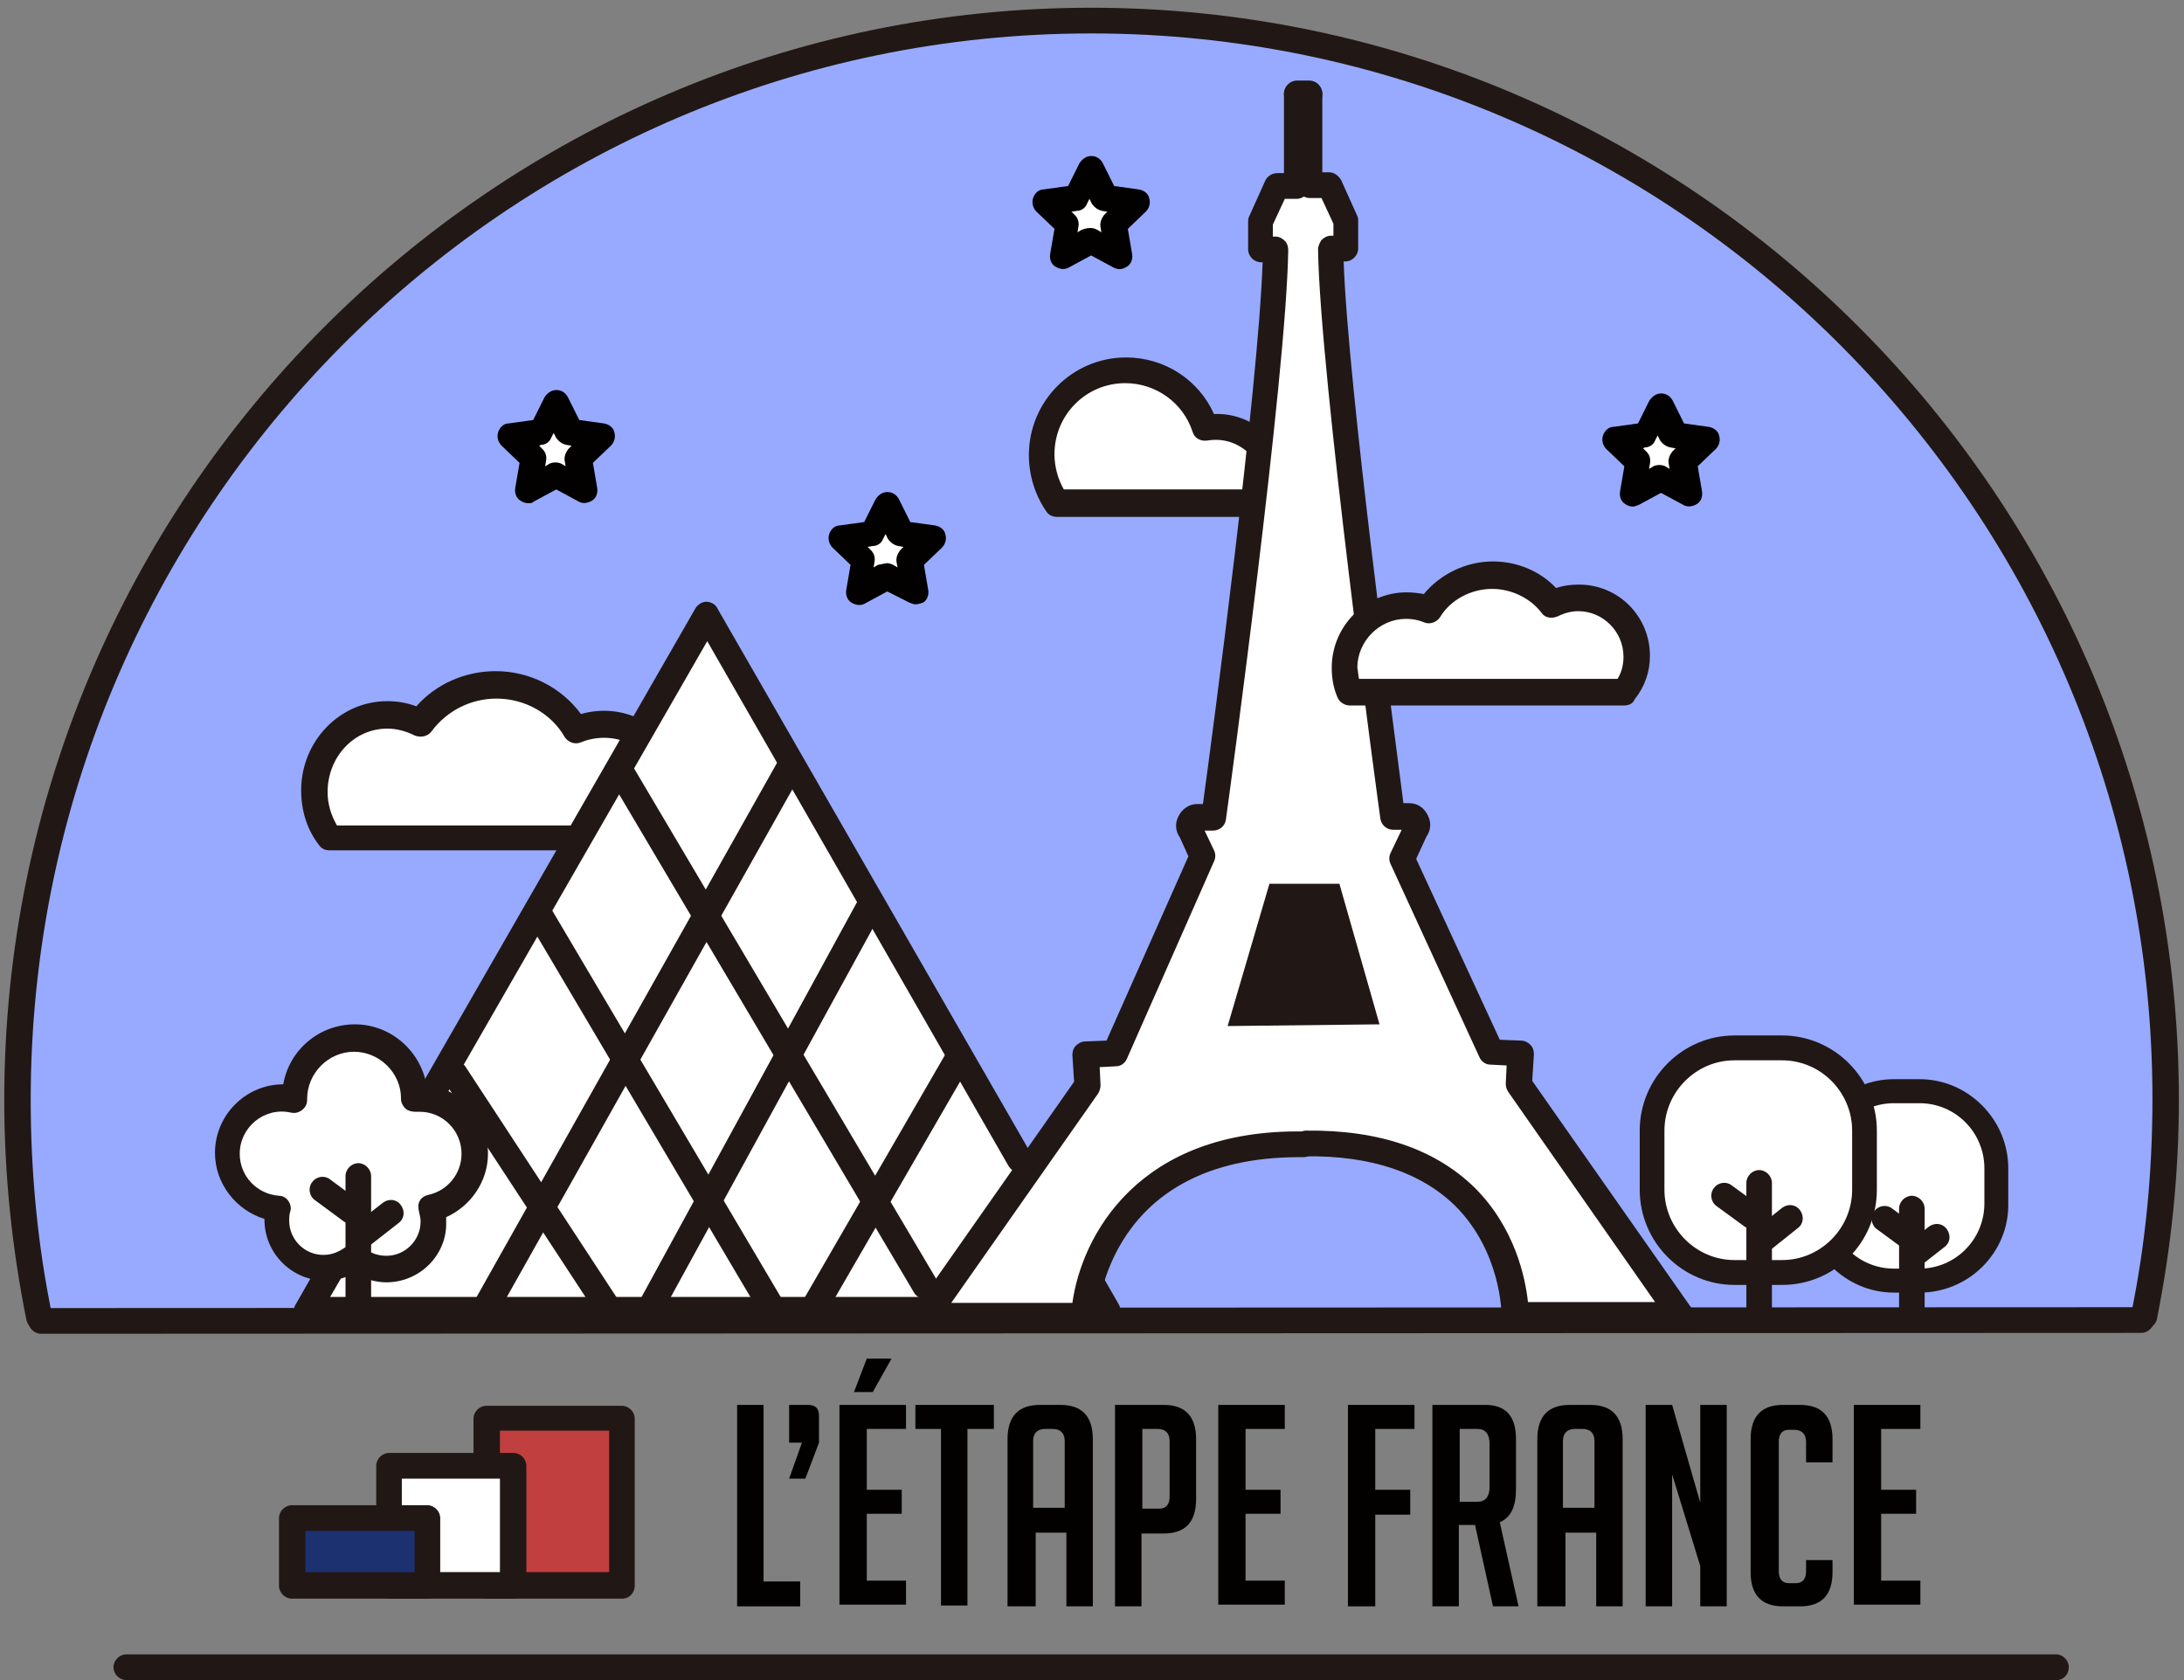 <svg width="65" height="50" viewBox="0 0 65 50" fill="none" xmlns="http://www.w3.org/2000/svg">
<rect x="0" y="0" width="65" height="50" fill="#808080" stroke="none"/>
<g clip-path="url(#clip0)">
<path d="M1.498 39.388C3.428 39.388 63.705 39.388 63.705 39.388C63.705 39.388 67.056 25.306 58.347 13.469C49.639 1.633 36.334 0.51 33.008 0.638C29.681 0.765 15.97 0.459 5.814 15C5.814 15 1.472 20.765 0.838 29.26C0.203 37.755 1.498 39.388 1.498 39.388Z" fill="#98AAFF"/>
<path d="M21.074 18.265L9.217 38.878H32.932L21.074 18.265Z" fill="white"/>
<path d="M37.4 13.163C37.096 12.883 36.664 12.704 36.232 12.704C36.105 12.704 36.004 12.704 35.902 12.73C35.572 11.735 34.633 11.02 33.541 11.02C32.17 11.02 31.027 12.143 31.027 13.546C31.027 14.082 31.205 14.566 31.484 14.975H37.324" fill="white"/>
<path d="M37.324 15.383H31.459C31.332 15.383 31.205 15.332 31.129 15.204C30.799 14.719 30.621 14.133 30.621 13.546C30.621 11.939 31.916 10.638 33.516 10.638C34.658 10.638 35.674 11.301 36.131 12.322C36.69 12.296 37.223 12.5 37.654 12.857C37.807 13.01 37.832 13.24 37.68 13.418C37.527 13.572 37.299 13.597 37.121 13.444C36.791 13.163 36.385 13.036 35.928 13.112C35.725 13.138 35.547 13.036 35.496 12.857C35.217 11.99 34.404 11.403 33.49 11.403C32.322 11.403 31.383 12.347 31.383 13.521C31.383 13.878 31.484 14.26 31.662 14.566H37.324C37.527 14.566 37.705 14.745 37.705 14.949C37.705 15.153 37.553 15.383 37.324 15.383Z" fill="#211815"/>
<path d="M61.217 50H3.758C3.555 50 3.377 49.822 3.377 49.617C3.377 49.413 3.555 49.235 3.758 49.235H61.191C61.395 49.235 61.572 49.413 61.572 49.617C61.572 49.822 61.42 50 61.217 50Z" fill="#211815"/>
<path d="M32.932 39.388H9.141C9.014 39.388 8.861 39.311 8.811 39.184C8.734 39.056 8.734 38.903 8.811 38.801L9.496 37.602C9.598 37.423 9.852 37.347 10.029 37.449C10.207 37.551 10.283 37.806 10.182 37.985L9.826 38.597H32.272L31.662 37.551C31.561 37.373 31.611 37.117 31.814 37.015C31.992 36.913 32.246 36.964 32.348 37.168L33.287 38.801C33.363 38.929 33.363 39.082 33.287 39.184C33.211 39.311 33.084 39.388 32.932 39.388Z" fill="#211815"/>
<path d="M27.549 38.673C27.422 38.673 27.295 38.597 27.219 38.495L18.129 23.138C18.027 22.959 18.078 22.704 18.256 22.602C18.434 22.5 18.688 22.551 18.789 22.73L27.879 38.087C27.98 38.265 27.93 38.52 27.752 38.623C27.676 38.648 27.625 38.673 27.549 38.673Z" fill="#211815"/>
<path d="M22.979 39.337C22.852 39.337 22.725 39.26 22.648 39.133L15.742 27.449C15.641 27.27 15.691 27.015 15.869 26.913C16.047 26.811 16.301 26.862 16.402 27.041L23.309 38.724C23.41 38.903 23.359 39.158 23.182 39.26C23.131 39.311 23.055 39.337 22.979 39.337Z" fill="#211815"/>
<path d="M18.154 39.388C18.028 39.388 17.901 39.337 17.824 39.209L13.229 32.194C13.102 32.015 13.153 31.76 13.33 31.658C13.508 31.531 13.762 31.582 13.864 31.76L18.459 38.776C18.586 38.954 18.535 39.209 18.358 39.311C18.307 39.362 18.231 39.388 18.154 39.388Z" fill="#211815"/>
<path d="M14.498 39.26C14.422 39.26 14.371 39.235 14.295 39.209C14.117 39.107 14.041 38.878 14.143 38.673L23.182 22.602C23.283 22.424 23.512 22.347 23.715 22.449C23.893 22.551 23.969 22.781 23.867 22.985L14.828 39.056C14.752 39.184 14.625 39.26 14.498 39.26Z" fill="#211815"/>
<path d="M19.398 39.235C19.348 39.235 19.272 39.209 19.221 39.184C19.043 39.082 18.967 38.852 19.068 38.648L25.568 26.735C25.67 26.556 25.898 26.48 26.102 26.582C26.279 26.684 26.355 26.913 26.254 27.117L19.729 39.031C19.678 39.158 19.526 39.235 19.398 39.235Z" fill="#211815"/>
<path d="M24.197 39.388C24.121 39.388 24.07 39.362 23.994 39.337C23.817 39.235 23.74 38.98 23.842 38.801L28.209 31.25C28.311 31.072 28.564 30.995 28.742 31.097C28.92 31.199 28.996 31.454 28.895 31.633L24.527 39.184C24.451 39.311 24.324 39.388 24.197 39.388Z" fill="#211815"/>
<path d="M1.219 39.694C1.016 39.694 0.838 39.515 0.838 39.311C0.838 39.107 1.016 38.929 1.219 38.929L63.73 38.903C63.934 38.903 64.111 39.082 64.111 39.286C64.111 39.49 63.934 39.668 63.73 39.668L1.219 39.694Z" fill="#211815"/>
<path d="M63.807 39.566C63.781 39.566 63.756 39.566 63.73 39.566C63.527 39.515 63.375 39.311 63.426 39.107C63.857 37.015 64.061 34.873 64.061 32.704C64.061 15.23 49.893 0.995 32.475 0.995C15.057 0.995 0.914 15.23 0.914 32.73C0.914 34.873 1.117 37.041 1.549 39.133C1.6 39.337 1.447 39.541 1.244 39.592C1.041 39.643 0.838 39.49 0.787 39.286C0.355 37.143 0.127 34.949 0.127 32.73C0.127 14.822 14.65 0.23 32.475 0.23C50.299 0.23 64.848 14.796 64.848 32.73C64.848 34.923 64.619 37.143 64.188 39.286C64.137 39.439 63.984 39.566 63.807 39.566Z" fill="#211815"/>
<path d="M16.936 24.924H9.801C9.521 24.541 9.344 24.056 9.344 23.546C9.344 22.296 10.309 21.276 11.502 21.276C11.857 21.276 12.188 21.378 12.492 21.531C12.975 20.842 13.812 20.408 14.727 20.408C15.742 20.408 16.631 20.944 17.113 21.735C17.367 21.633 17.672 21.556 17.951 21.556C18.23 21.556 18.51 21.607 18.764 21.709" fill="white"/>
<path d="M16.936 25.306H9.801C9.674 25.306 9.572 25.255 9.496 25.153C9.141 24.694 8.963 24.133 8.963 23.52C8.963 22.066 10.105 20.867 11.527 20.867C11.832 20.867 12.111 20.918 12.391 21.02C12.975 20.357 13.838 19.974 14.752 19.974C15.768 19.974 16.707 20.459 17.291 21.25C17.824 21.097 18.408 21.122 18.941 21.352C19.145 21.429 19.246 21.658 19.17 21.862C19.094 22.066 18.865 22.168 18.662 22.092C18.23 21.913 17.723 21.913 17.291 22.092C17.113 22.168 16.91 22.092 16.809 21.939C16.402 21.225 15.615 20.791 14.777 20.791C14.016 20.791 13.305 21.148 12.848 21.76C12.746 21.913 12.518 21.964 12.34 21.888C12.086 21.76 11.807 21.684 11.527 21.684C10.537 21.684 9.75 22.526 9.75 23.572C9.75 23.929 9.852 24.26 10.029 24.566H16.961C17.164 24.566 17.342 24.745 17.342 24.949C17.342 25.153 17.164 25.306 16.936 25.306Z" fill="#211815"/>
<path d="M14.143 34.311C14.143 33.393 13.406 32.653 12.492 32.653C12.441 32.653 12.391 32.653 12.34 32.653C12.34 31.658 11.527 30.867 10.562 30.867C9.598 30.867 8.785 31.684 8.785 32.653C8.785 32.679 8.785 32.679 8.785 32.704C8.684 32.679 8.557 32.653 8.43 32.653C7.516 32.653 6.779 33.393 6.779 34.311C6.779 35.179 7.439 35.893 8.303 35.944C8.277 36.046 8.252 36.173 8.252 36.301C8.252 37.092 8.887 37.73 9.674 37.73C10.029 37.73 10.334 37.602 10.562 37.398C10.816 37.628 11.146 37.755 11.502 37.755C12.289 37.755 12.924 37.117 12.924 36.327C12.924 36.173 12.898 36.046 12.848 35.918C13.584 35.765 14.143 35.102 14.143 34.311Z" fill="white"/>
<path d="M11.502 38.163C11.172 38.163 10.842 38.061 10.562 37.883C10.283 38.036 9.979 38.112 9.674 38.112C8.684 38.112 7.871 37.296 7.871 36.301V36.276C7.033 36.02 6.398 35.23 6.398 34.311C6.398 33.189 7.312 32.27 8.43 32.27C8.607 31.25 9.496 30.485 10.562 30.485C11.629 30.485 12.518 31.276 12.695 32.296C13.711 32.398 14.523 33.265 14.523 34.337C14.523 35.153 14.016 35.893 13.279 36.224C13.279 36.276 13.279 36.327 13.279 36.378C13.305 37.347 12.492 38.163 11.502 38.163ZM10.562 37.015C10.664 37.015 10.74 37.041 10.816 37.117C11.02 37.296 11.248 37.373 11.502 37.373C12.06 37.373 12.518 36.913 12.518 36.352C12.518 36.25 12.492 36.173 12.467 36.046C12.441 35.944 12.441 35.816 12.492 35.74C12.543 35.638 12.645 35.587 12.746 35.561C13.33 35.434 13.736 34.923 13.736 34.337C13.736 33.648 13.178 33.087 12.492 33.087C12.441 33.087 12.416 33.087 12.365 33.087C12.264 33.087 12.137 33.061 12.06 32.985C11.984 32.908 11.934 32.806 11.934 32.704V32.679C11.934 31.939 11.299 31.301 10.537 31.301C9.775 31.301 9.141 31.939 9.141 32.704V32.73C9.141 32.857 9.09 32.959 8.988 33.036C8.887 33.112 8.785 33.138 8.658 33.112C7.871 32.934 7.135 33.546 7.135 34.337C7.135 35 7.643 35.536 8.303 35.587C8.43 35.587 8.531 35.663 8.582 35.74C8.633 35.816 8.684 35.944 8.633 36.072C8.607 36.173 8.607 36.25 8.607 36.327C8.607 36.888 9.064 37.347 9.623 37.347C9.928 37.347 10.131 37.219 10.283 37.117C10.385 37.041 10.461 37.015 10.562 37.015Z" fill="#211815"/>
<path d="M10.664 39.362C10.461 39.362 10.283 39.184 10.283 38.98V35C10.283 34.796 10.461 34.617 10.664 34.617C10.867 34.617 11.045 34.796 11.045 35V38.98C11.045 39.184 10.867 39.362 10.664 39.362Z" fill="#211815"/>
<path d="M10.461 36.429C10.385 36.429 10.309 36.403 10.233 36.352L9.369 35.714C9.192 35.587 9.166 35.332 9.293 35.179C9.42 35 9.674 34.975 9.826 35.102L10.69 35.74C10.867 35.867 10.893 36.123 10.766 36.276C10.69 36.378 10.588 36.429 10.461 36.429Z" fill="#211815"/>
<path d="M10.715 37.194C10.588 37.194 10.486 37.143 10.41 37.041C10.283 36.862 10.308 36.633 10.486 36.505L11.4 35.791C11.578 35.663 11.806 35.689 11.933 35.867C12.06 36.046 12.035 36.276 11.857 36.403L10.943 37.117C10.892 37.168 10.816 37.194 10.715 37.194Z" fill="#211815"/>
<path d="M16.555 12.015L16.986 12.857L17.926 12.985L17.24 13.648L17.393 14.592L16.555 14.158L15.717 14.592L15.895 13.648L15.209 12.985L16.148 12.857L16.555 12.015Z" fill="white"/>
<path d="M15.717 14.975C15.64 14.975 15.564 14.949 15.488 14.898C15.361 14.821 15.31 14.668 15.336 14.515L15.463 13.775L14.93 13.265C14.828 13.163 14.777 13.01 14.828 12.857C14.879 12.704 15.006 12.602 15.133 12.602L15.869 12.5L16.199 11.837C16.275 11.709 16.402 11.607 16.555 11.607C16.707 11.607 16.834 11.684 16.91 11.837L17.24 12.5L17.977 12.602C18.129 12.627 18.256 12.73 18.281 12.857C18.332 13.01 18.281 13.163 18.18 13.265L17.646 13.775L17.773 14.515C17.799 14.668 17.748 14.821 17.621 14.898C17.494 14.975 17.342 15 17.215 14.923L16.555 14.566L15.894 14.923C15.844 14.975 15.793 14.975 15.717 14.975ZM16.047 13.265L16.148 13.367C16.25 13.469 16.275 13.597 16.25 13.725L16.224 13.877L16.352 13.801C16.453 13.75 16.605 13.75 16.707 13.801L16.834 13.877L16.808 13.725C16.783 13.597 16.834 13.469 16.91 13.367L17.012 13.265L16.859 13.24C16.732 13.214 16.631 13.138 16.555 13.036L16.478 12.883L16.402 13.036C16.352 13.163 16.224 13.24 16.098 13.24L16.047 13.265Z" fill="#030000"/>
<path d="M26.406 15L26.838 15.867L27.752 15.995L27.092 16.658L27.244 17.602L26.406 17.143L25.568 17.602L25.721 16.658L25.061 15.995L26 15.867L26.406 15Z" fill="white"/>
<path d="M27.244 17.985C27.193 17.985 27.117 17.959 27.066 17.934L26.406 17.602L25.746 17.959C25.619 18.036 25.467 18.01 25.34 17.934C25.213 17.857 25.162 17.704 25.187 17.551L25.314 16.811L24.781 16.301C24.68 16.199 24.629 16.046 24.68 15.893C24.73 15.74 24.857 15.638 24.984 15.638L25.721 15.536L26.051 14.873C26.127 14.745 26.254 14.643 26.406 14.643C26.558 14.643 26.685 14.719 26.762 14.873L27.092 15.536L27.828 15.638C27.98 15.663 28.107 15.765 28.133 15.893C28.183 16.046 28.133 16.199 28.031 16.301L27.498 16.811L27.625 17.551C27.65 17.704 27.599 17.857 27.473 17.934C27.396 17.959 27.32 17.985 27.244 17.985ZM26.406 16.76C26.457 16.76 26.533 16.786 26.584 16.811L26.711 16.888L26.685 16.735C26.66 16.607 26.711 16.48 26.787 16.378L26.889 16.276L26.736 16.25C26.609 16.224 26.508 16.148 26.431 16.046L26.355 15.893L26.279 16.046C26.228 16.174 26.102 16.25 25.974 16.25L25.822 16.276L25.924 16.378C26.025 16.48 26.051 16.607 26.025 16.735L26 16.888L26.127 16.811C26.279 16.786 26.355 16.76 26.406 16.76Z" fill="#030000"/>
<path d="M32.475 5.026L32.881 5.867L33.82 6.02L33.135 6.684L33.312 7.602L32.475 7.168L31.637 7.602L31.789 6.684L31.104 6.02L32.043 5.867L32.475 5.026Z" fill="white"/>
<path d="M33.312 8.01C33.262 8.01 33.185 7.985 33.135 7.959L32.474 7.602L31.814 7.959C31.687 8.036 31.535 8.01 31.408 7.934C31.281 7.857 31.23 7.704 31.256 7.551L31.383 6.811L30.849 6.301C30.748 6.199 30.697 6.046 30.748 5.893C30.799 5.74 30.926 5.638 31.053 5.638L31.789 5.536L32.119 4.872C32.195 4.745 32.322 4.643 32.474 4.643C32.627 4.643 32.754 4.719 32.83 4.872L33.16 5.536L33.896 5.638C34.049 5.663 34.176 5.765 34.201 5.893C34.252 6.046 34.201 6.199 34.099 6.301L33.566 6.811L33.693 7.551C33.719 7.704 33.668 7.857 33.541 7.934C33.465 7.985 33.389 8.01 33.312 8.01ZM32.474 6.786C32.525 6.786 32.602 6.811 32.652 6.837L32.779 6.913L32.754 6.76C32.728 6.633 32.779 6.505 32.855 6.403L32.957 6.301L32.805 6.276C32.678 6.25 32.576 6.173 32.5 6.071L32.424 5.918L32.348 6.071C32.297 6.199 32.17 6.276 32.043 6.276L31.89 6.301L31.992 6.403C32.094 6.505 32.119 6.633 32.094 6.76L32.068 6.913L32.195 6.837C32.348 6.786 32.398 6.786 32.474 6.786Z" fill="#030000"/>
<path d="M49.436 12.092L49.842 12.934L50.781 13.087L50.096 13.75L50.248 14.668L49.436 14.235L48.598 14.668L48.75 13.75L48.065 13.087L49.004 12.934L49.436 12.092Z" fill="white"/>
<path d="M48.598 15.076C48.521 15.076 48.445 15.051 48.369 15C48.242 14.924 48.191 14.77 48.217 14.617L48.344 13.877L47.81 13.367C47.709 13.265 47.658 13.112 47.709 12.959C47.76 12.806 47.887 12.704 48.014 12.704L48.75 12.602L49.08 11.939C49.156 11.811 49.283 11.709 49.435 11.709C49.588 11.709 49.715 11.786 49.791 11.939L50.121 12.602L50.857 12.704C51.01 12.73 51.137 12.832 51.162 12.959C51.213 13.112 51.162 13.265 51.06 13.367L50.527 13.877L50.654 14.617C50.68 14.77 50.629 14.924 50.502 15C50.375 15.076 50.223 15.102 50.096 15.025L49.435 14.668L48.775 15.025C48.699 15.051 48.648 15.076 48.598 15.076ZM48.902 13.342L49.004 13.444C49.105 13.546 49.131 13.674 49.105 13.801L49.08 13.954L49.207 13.877C49.309 13.826 49.461 13.826 49.562 13.877L49.689 13.954L49.664 13.801C49.639 13.674 49.689 13.546 49.766 13.444L49.867 13.342L49.715 13.316C49.588 13.291 49.486 13.214 49.41 13.112L49.334 12.959L49.258 13.112C49.207 13.24 49.08 13.316 48.953 13.316L48.902 13.342Z" fill="#030000"/>
<path d="M30.342 34.898C30.215 34.898 30.088 34.822 30.012 34.694L21.049 19.082L13.127 32.857C13.025 33.036 12.772 33.112 12.594 33.01C12.416 32.908 12.34 32.653 12.441 32.474L20.693 18.112C20.77 17.985 20.897 17.908 21.023 17.908C21.151 17.908 21.303 17.985 21.354 18.112L30.672 34.311C30.773 34.49 30.723 34.745 30.52 34.847C30.494 34.873 30.418 34.898 30.342 34.898Z" fill="#211815"/>
<path d="M57.408 38.112H56.113C54.996 38.112 54.107 37.194 54.107 36.097V34.515C54.107 33.393 55.022 32.5 56.113 32.5H57.408C58.525 32.5 59.414 33.418 59.414 34.515V36.097C59.414 37.194 58.525 38.112 57.408 38.112Z" fill="white"/>
<path d="M57.129 38.469H56.367C54.92 38.469 53.727 37.27 53.727 35.816V34.77C53.727 33.316 54.92 32.117 56.367 32.117H57.129C58.576 32.117 59.77 33.316 59.77 34.77V35.816C59.795 37.27 58.602 38.469 57.129 38.469ZM56.367 32.832C55.301 32.832 54.438 33.699 54.438 34.77V35.816C54.438 36.888 55.301 37.755 56.367 37.755H57.129C58.195 37.755 59.059 36.888 59.059 35.816V34.77C59.059 33.699 58.195 32.832 57.129 32.832H56.367Z" fill="#211815"/>
<path d="M56.9 39.337C56.697 39.337 56.52 39.158 56.52 38.954V35.969C56.52 35.765 56.697 35.587 56.9 35.587C57.103 35.587 57.281 35.765 57.281 35.969V38.98C57.281 39.184 57.129 39.337 56.9 39.337Z" fill="#211815"/>
<path d="M56.748 37.143C56.672 37.143 56.596 37.117 56.52 37.066L55.86 36.582C55.682 36.454 55.657 36.199 55.783 36.046C55.91 35.867 56.164 35.842 56.317 35.969L56.977 36.454C57.154 36.582 57.18 36.837 57.053 36.99C57.002 37.092 56.875 37.143 56.748 37.143Z" fill="#211815"/>
<path d="M56.951 37.73C56.825 37.73 56.723 37.678 56.647 37.577C56.52 37.398 56.545 37.168 56.723 37.041L57.408 36.505C57.586 36.377 57.815 36.403 57.942 36.582C58.069 36.76 58.043 36.99 57.865 37.117L57.18 37.653C57.129 37.704 57.028 37.73 56.951 37.73Z" fill="#211815"/>
<path d="M23.842 47.806H21.938V41.811H22.725V47.066H23.816V47.806H23.842Z" fill="#030000"/>
<path d="M23.486 44.005L23.867 42.934H23.486V41.811H24.045C24.273 41.811 24.375 41.913 24.375 42.143V42.934L23.969 44.005H23.486Z" fill="#030000"/>
<path d="M24.984 47.806V41.811H26.965V42.526H25.797V44.337H26.838V45.051H25.797V47.041H26.965V47.755H24.984V47.806ZM25.975 41.429H25.416L25.797 40.434H26.533L25.975 41.429Z" fill="#030000"/>
<path d="M28.793 42.526V47.781H28.006V42.526H27.244V41.811H29.58V42.526H28.793Z" fill="#030000"/>
<path d="M30.773 47.806H29.986V42.832C29.986 42.143 30.316 41.811 30.951 41.811H31.561C32.195 41.811 32.525 42.143 32.525 42.832V47.806H31.738V45.612H30.824V47.806H30.773ZM31.688 44.873V42.883C31.688 42.653 31.561 42.526 31.332 42.526H31.104C30.875 42.526 30.748 42.653 30.748 42.883V44.873H31.688Z" fill="#030000"/>
<path d="M33.185 41.811H34.633C35.268 41.811 35.598 42.143 35.598 42.832V44.617C35.598 45.306 35.268 45.638 34.633 45.638H33.973V47.806H33.185V41.811ZM33.998 44.898H34.506C34.709 44.898 34.81 44.77 34.81 44.541V42.883C34.81 42.653 34.684 42.526 34.455 42.526H33.998V44.898Z" fill="#030000"/>
<path d="M36.258 47.806V41.811H38.238V42.526H37.07V44.337H38.111V45.051H37.07V47.041H38.238V47.755H36.258V47.806Z" fill="#030000"/>
<path d="M41.971 44.362V45.077H40.93V47.806H40.117V41.811H42.098V42.526H40.93V44.337H41.971V44.362Z" fill="#030000"/>
<path d="M42.631 41.811H44.205C44.815 41.811 45.119 42.143 45.119 42.832V44.311C45.119 44.847 44.967 45.153 44.637 45.306L45.195 47.806H44.434L43.9 45.383H43.418V47.806H42.631V41.811ZM43.443 44.694H43.977C44.205 44.694 44.332 44.541 44.332 44.26V42.959C44.332 42.679 44.205 42.526 43.977 42.526H43.443V44.694Z" fill="#030000"/>
<path d="M46.541 47.806H45.754V42.832C45.754 42.143 46.084 41.811 46.719 41.811H47.328C47.963 41.811 48.293 42.143 48.293 42.832V47.806H47.506V45.612H46.592V47.806H46.541ZM47.455 44.873V42.883C47.455 42.653 47.328 42.526 47.1 42.526H46.871C46.643 42.526 46.516 42.653 46.516 42.883V44.873H47.455Z" fill="#030000"/>
<path d="M50.603 44.719V41.811H51.391V47.806H50.603V46.607L49.766 43.878V47.806H48.978V41.811H49.766L50.603 44.719Z" fill="#030000"/>
<path d="M54.539 46.403V46.786C54.539 47.474 54.209 47.806 53.574 47.806H53.066C52.432 47.806 52.102 47.474 52.102 46.786V42.832C52.102 42.143 52.432 41.811 53.066 41.811H53.574C54.209 41.811 54.539 42.143 54.539 42.832V43.52H53.752V42.908C53.752 42.679 53.625 42.551 53.397 42.551H53.244C53.041 42.551 52.94 42.679 52.94 42.908V46.76C52.94 46.99 53.041 47.117 53.244 47.117H53.447C53.65 47.117 53.752 46.99 53.752 46.76V46.429H54.539V46.403Z" fill="#030000"/>
<path d="M55.174 47.806V41.811H57.154V42.526H55.986V44.337H57.027V45.051H55.986V47.041H57.154V47.755H55.174V47.806Z" fill="#030000"/>
<path d="M53.346 37.883H51.34C50.147 37.883 49.182 36.913 49.182 35.714V33.367C49.182 32.168 50.147 31.199 51.34 31.199H53.346C54.539 31.199 55.504 32.168 55.504 33.367V35.714C55.504 36.913 54.514 37.883 53.346 37.883Z" fill="white"/>
<path d="M53.041 38.24H51.619C50.07 38.24 48.801 36.964 48.801 35.408V33.648C48.801 32.092 50.07 30.816 51.619 30.816H53.041C54.59 30.816 55.859 32.092 55.859 33.648V35.408C55.859 36.99 54.59 38.24 53.041 38.24ZM51.619 31.556C50.477 31.556 49.537 32.5 49.537 33.648V35.408C49.537 36.556 50.477 37.5 51.619 37.5H53.041C54.184 37.5 55.123 36.556 55.123 35.408V33.648C55.123 32.5 54.184 31.556 53.041 31.556H51.619Z" fill="#211815"/>
<path d="M52.355 39.337C52.152 39.337 51.975 39.158 51.975 38.954V35.204C51.975 35 52.152 34.822 52.355 34.822C52.559 34.822 52.736 35 52.736 35.204V38.954C52.736 39.184 52.559 39.337 52.355 39.337Z" fill="#211815"/>
<path d="M52.153 36.582C52.076 36.582 52 36.556 51.924 36.505L51.086 35.893C50.908 35.765 50.883 35.51 51.01 35.357C51.137 35.179 51.391 35.153 51.543 35.281L52.381 35.893C52.559 36.02 52.584 36.276 52.457 36.429C52.407 36.531 52.279 36.582 52.153 36.582Z" fill="#211815"/>
<path d="M52.407 37.322C52.279 37.322 52.178 37.27 52.102 37.168C51.975 36.99 52 36.76 52.178 36.633L53.041 35.944C53.219 35.816 53.447 35.842 53.575 36.02C53.701 36.199 53.676 36.429 53.498 36.556L52.635 37.245C52.584 37.296 52.483 37.322 52.407 37.322Z" fill="#211815"/>
<path d="M18.526 47.168V42.193H14.489V47.168H18.526Z" fill="#C23F40"/>
<path d="M18.51 47.577H14.473C14.27 47.577 14.092 47.398 14.092 47.194V42.219C14.092 42.015 14.27 41.837 14.473 41.837H18.51C18.713 41.837 18.891 42.015 18.891 42.219V47.194C18.891 47.398 18.738 47.577 18.51 47.577ZM14.879 46.786H18.129V42.577H14.879V46.786Z" fill="#211815"/>
<path d="M15.262 47.191V43.62H11.555V47.191H15.262Z" fill="white"/>
<path d="M15.285 47.577H11.578C11.375 47.577 11.197 47.398 11.197 47.194V43.623C11.197 43.418 11.375 43.24 11.578 43.24H15.285C15.488 43.24 15.666 43.418 15.666 43.623V47.194C15.666 47.398 15.488 47.577 15.285 47.577ZM11.959 46.786H14.879V44.005H11.959V46.786Z" fill="#211815"/>
<path d="M12.729 47.199V45.184H8.692V47.199H12.729Z" fill="#1B3170"/>
<path d="M12.721 47.577H8.684C8.48 47.577 8.303 47.398 8.303 47.194V45.179C8.303 44.974 8.48 44.796 8.684 44.796H12.721C12.924 44.796 13.102 44.974 13.102 45.179V47.194C13.127 47.398 12.949 47.577 12.721 47.577ZM9.09 46.786H12.34V45.561H9.09V46.786Z" fill="#211815"/>
<path d="M45.119 32.423L45.17 31.48L44.307 31.429L41.615 25.255L42.377 24.413H41.336C41.336 24.413 39.533 11.25 39.508 7.526H39.965V6.709L39.482 5.638H39.127L39.152 2.883H38.873H38.746H38.467L38.492 5.638H38.137L37.654 6.709V7.526H38.111C38.06 11.25 36.283 24.413 36.283 24.413H35.242L36.004 25.255L33.338 31.429L32.475 31.48L32.525 32.423L27.727 39.286H32.424C32.424 39.286 32.678 34.184 38.822 34.184C44.967 34.184 44.916 39.286 44.916 39.286H49.867L45.119 32.423Z" fill="white"/>
<path d="M32.272 39.54H27.574C27.422 39.54 27.295 39.464 27.219 39.336C27.143 39.208 27.168 39.055 27.244 38.928L31.967 32.193L31.916 31.402C31.916 31.3 31.942 31.198 32.018 31.122C32.094 31.045 32.195 30.994 32.297 30.994L32.932 30.969L35.369 25.484L35.115 24.923C34.988 24.744 34.963 24.515 35.065 24.311C35.166 24.081 35.395 23.928 35.623 23.928H35.801C36.08 21.913 37.451 11.555 37.578 7.805H37.527C37.324 7.805 37.147 7.627 37.147 7.423V6.606C37.147 6.555 37.147 6.504 37.172 6.453L37.654 5.382C37.705 5.254 37.858 5.152 38.01 5.152H38.213V2.805C38.213 2.601 38.391 2.423 38.594 2.423H38.975C39.178 2.423 39.356 2.601 39.356 2.805C39.356 3.009 39.178 3.188 38.975 3.188V5.535C38.975 5.739 38.797 5.918 38.594 5.918H38.238L37.883 6.683V7.04H37.959C38.061 7.04 38.162 7.091 38.238 7.168C38.315 7.244 38.34 7.346 38.34 7.448C38.289 11.173 36.563 23.851 36.486 24.387C36.461 24.591 36.283 24.719 36.106 24.719H35.852L36.131 25.305C36.182 25.407 36.182 25.535 36.131 25.637L33.541 31.504C33.49 31.632 33.363 31.734 33.211 31.734L32.729 31.759L32.754 32.295C32.754 32.372 32.729 32.474 32.678 32.55L28.311 38.775H31.916C32.195 36.785 33.871 33.596 38.797 33.673C39 33.673 39.178 33.851 39.178 34.055C39.178 34.26 39 34.438 38.797 34.438C38.746 34.438 38.721 34.438 38.67 34.438C32.983 34.438 32.678 38.979 32.652 39.183C32.652 39.387 32.475 39.54 32.272 39.54Z" fill="#211815"/>
<path d="M50.02 39.541H45.068C44.967 39.541 44.865 39.49 44.789 39.413C44.713 39.337 44.688 39.235 44.688 39.133C44.688 39.107 44.688 37.27 43.316 35.893C42.301 34.898 40.803 34.388 38.873 34.413C38.67 34.413 38.492 34.235 38.492 34.031C38.492 33.827 38.67 33.648 38.873 33.648C41.057 33.622 42.732 34.209 43.9 35.357C45.094 36.556 45.398 38.036 45.475 38.75H49.258L44.891 32.5C44.84 32.423 44.815 32.347 44.815 32.245L44.84 31.709L44.357 31.684C44.205 31.684 44.078 31.582 44.027 31.454L41.387 25.714C41.336 25.612 41.336 25.485 41.387 25.383L41.717 24.694H41.463C41.26 24.694 41.107 24.541 41.082 24.362C41.006 23.826 39.279 11.122 39.228 7.423C39.228 7.321 39.279 7.219 39.33 7.143C39.406 7.066 39.508 7.015 39.609 7.015H39.685V6.658L39.33 5.893H38.975C38.772 5.893 38.594 5.714 38.594 5.51V3.163C38.391 3.163 38.213 2.985 38.213 2.781C38.213 2.577 38.391 2.398 38.594 2.398H38.975C39.178 2.398 39.355 2.577 39.355 2.781V5.128H39.559C39.711 5.128 39.838 5.23 39.914 5.357L40.397 6.429C40.422 6.48 40.422 6.531 40.422 6.582V7.398C40.422 7.602 40.244 7.781 40.041 7.781H39.99C40.117 11.505 41.514 21.888 41.768 23.903H41.945C42.199 23.903 42.402 24.056 42.504 24.286C42.605 24.49 42.58 24.719 42.453 24.898L42.148 25.561L44.637 30.944L45.272 30.969C45.373 30.969 45.475 31.02 45.551 31.097C45.627 31.174 45.652 31.276 45.652 31.378L45.602 32.168L50.324 38.903C50.4 39.031 50.426 39.184 50.35 39.311C50.299 39.464 50.147 39.541 50.02 39.541Z" fill="#211815"/>
<path d="M36.537 30.536L37.781 26.301H39.863L41.057 30.485L36.537 30.536Z" fill="#211815"/>
<path d="M40.879 20.587H48.369C48.598 20.281 48.725 19.924 48.725 19.515C48.725 18.546 47.963 17.781 46.998 17.781C46.719 17.781 46.439 17.857 46.211 17.959C45.83 17.449 45.17 17.092 44.434 17.092C43.621 17.092 42.91 17.5 42.555 18.112C42.352 18.036 42.123 17.985 41.895 17.985C40.879 17.985 40.066 18.801 40.066 19.822C40.066 20.077 40.117 20.332 40.219 20.561H40.879" fill="white"/>
<path d="M48.344 20.995H40.168C40.016 20.995 39.863 20.893 39.812 20.765C39.685 20.485 39.635 20.179 39.635 19.872C39.635 18.648 40.625 17.628 41.869 17.628C42.047 17.628 42.225 17.653 42.377 17.679C42.859 17.092 43.621 16.709 44.434 16.709C45.145 16.709 45.83 16.99 46.312 17.5C46.541 17.424 46.744 17.398 46.998 17.398C48.166 17.398 49.105 18.342 49.105 19.515C49.105 20 48.953 20.434 48.648 20.816C48.598 20.944 48.471 20.995 48.344 20.995ZM40.447 20.204H48.141C48.268 20 48.318 19.77 48.318 19.541C48.318 18.801 47.709 18.189 46.973 18.189C46.77 18.189 46.566 18.24 46.363 18.342C46.185 18.418 45.982 18.393 45.881 18.24C45.551 17.806 44.992 17.526 44.408 17.526C43.773 17.526 43.164 17.857 42.859 18.367C42.758 18.52 42.555 18.597 42.377 18.52C42.199 18.444 42.022 18.418 41.844 18.418C41.057 18.418 40.397 19.082 40.397 19.872C40.422 19.974 40.422 20.102 40.447 20.204Z" fill="#211815"/>
</g>
<defs>
<clipPath id="clip0">
<rect width="65" height="50" fill="white"/>
</clipPath>
</defs>
</svg>
